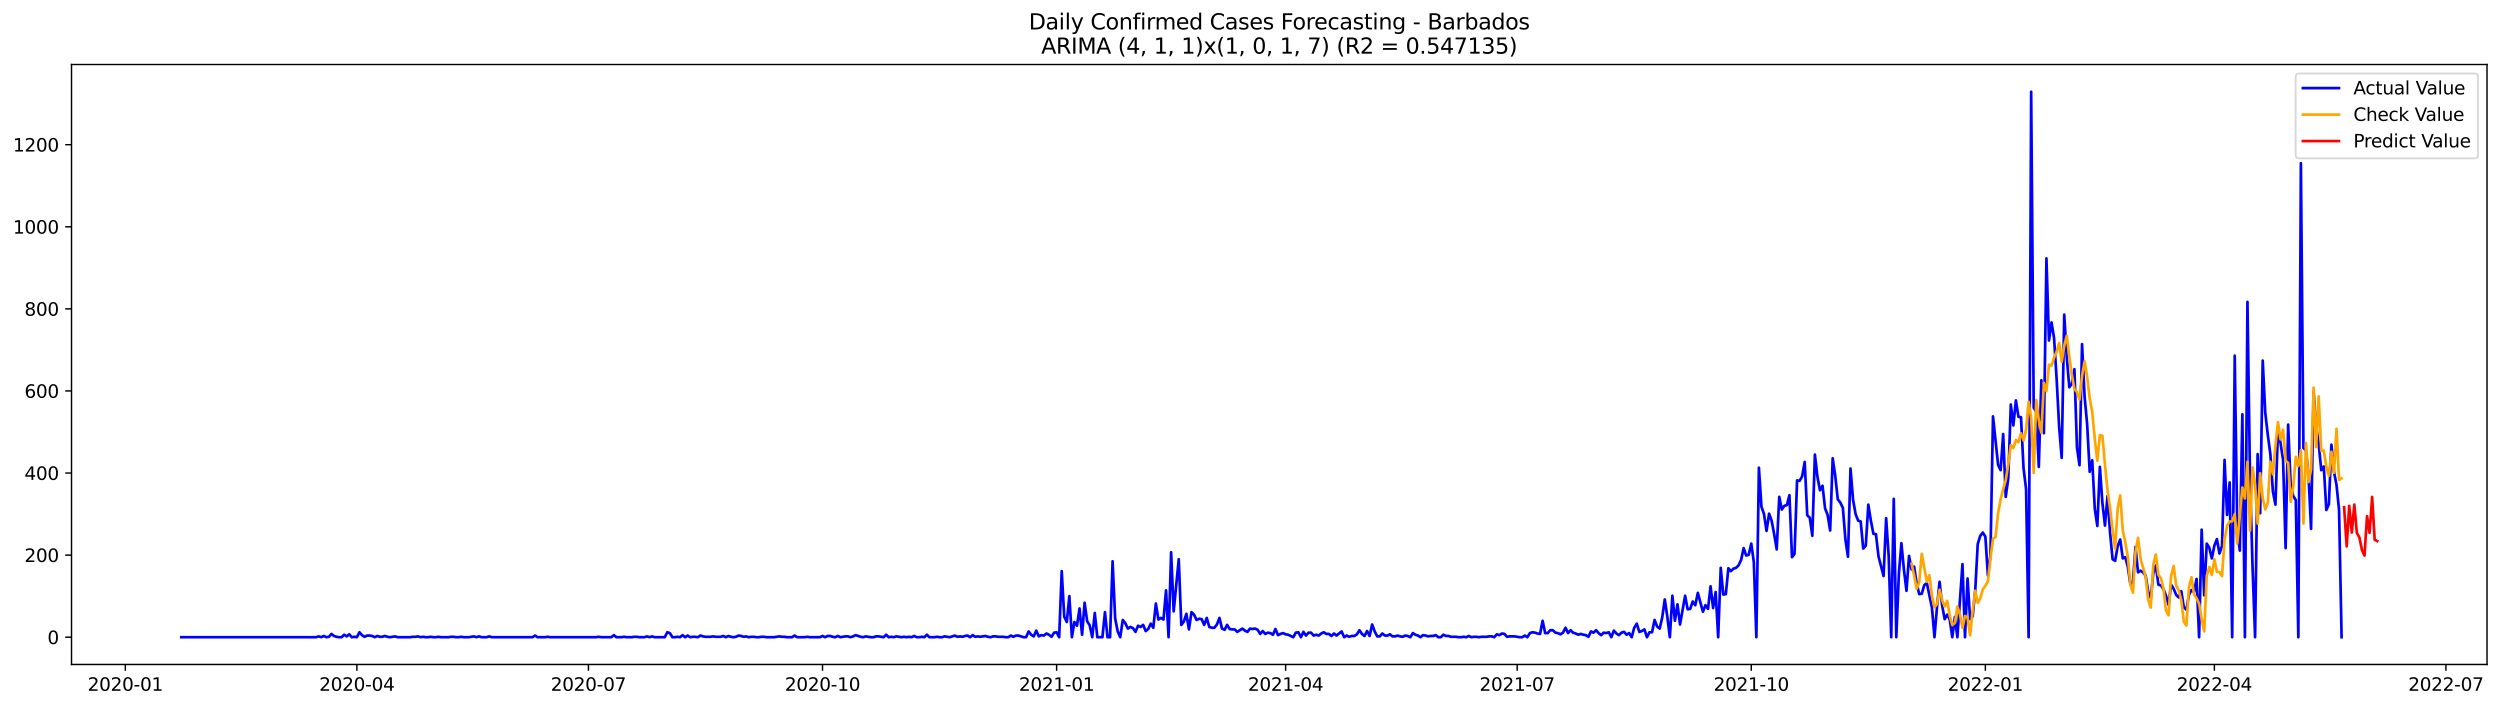 <?xml version="1.0" encoding="utf-8" standalone="no"?>
<!DOCTYPE svg PUBLIC "-//W3C//DTD SVG 1.1//EN"
  "http://www.w3.org/Graphics/SVG/1.1/DTD/svg11.dtd">
<svg xmlns:xlink="http://www.w3.org/1999/xlink" width="1386.05pt" height="392.274pt" viewBox="0 0 1386.05 392.274" xmlns="http://www.w3.org/2000/svg" version="1.1">
 <defs>
  <style type="text/css">*{stroke-linejoin: round; stroke-linecap: butt}</style>
 </defs>
 <g id="figure_1">
  <g id="patch_1">
   <path d="M 0 392.274 
L 1386.05 392.274 
L 1386.05 0 
L 0 0 
z
" style="fill: #ffffff"/>
  </g>
  <g id="axes_1">
   <g id="patch_2">
    <path d="M 39.65 368.396 
L 1378.85 368.396 
L 1378.85 35.755 
L 39.65 35.755 
z
" style="fill: #ffffff"/>
   </g>
   <g id="matplotlib.axis_1">
    <g id="xtick_1">
     <g id="line2d_1">
      <defs>
       <path id="m152687d069" d="M 0 0 
L 0 3.5 
" style="stroke: #000000; stroke-width: 0.8"/>
      </defs>
      <g>
       <use xlink:href="#m152687d069" x="69.487" y="368.396" style="stroke: #000000; stroke-width: 0.8"/>
      </g>
     </g>
     <g id="text_1">
      <!-- 2020-01 -->
      <g transform="translate(48.595 382.994)scale(0.1 -0.1)">
       <defs>
        <path id="DejaVuSans-32" d="M 1228 531 
L 3431 531 
L 3431 0 
L 469 0 
L 469 531 
Q 828 903 1448 1529 
Q 2069 2156 2228 2338 
Q 2531 2678 2651 2914 
Q 2772 3150 2772 3378 
Q 2772 3750 2511 3984 
Q 2250 4219 1831 4219 
Q 1534 4219 1204 4116 
Q 875 4013 500 3803 
L 500 4441 
Q 881 4594 1212 4672 
Q 1544 4750 1819 4750 
Q 2544 4750 2975 4387 
Q 3406 4025 3406 3419 
Q 3406 3131 3298 2873 
Q 3191 2616 2906 2266 
Q 2828 2175 2409 1742 
Q 1991 1309 1228 531 
z
" transform="scale(0.016)"/>
        <path id="DejaVuSans-30" d="M 2034 4250 
Q 1547 4250 1301 3770 
Q 1056 3291 1056 2328 
Q 1056 1369 1301 889 
Q 1547 409 2034 409 
Q 2525 409 2770 889 
Q 3016 1369 3016 2328 
Q 3016 3291 2770 3770 
Q 2525 4250 2034 4250 
z
M 2034 4750 
Q 2819 4750 3233 4129 
Q 3647 3509 3647 2328 
Q 3647 1150 3233 529 
Q 2819 -91 2034 -91 
Q 1250 -91 836 529 
Q 422 1150 422 2328 
Q 422 3509 836 4129 
Q 1250 4750 2034 4750 
z
" transform="scale(0.016)"/>
        <path id="DejaVuSans-2d" d="M 313 2009 
L 1997 2009 
L 1997 1497 
L 313 1497 
L 313 2009 
z
" transform="scale(0.016)"/>
        <path id="DejaVuSans-31" d="M 794 531 
L 1825 531 
L 1825 4091 
L 703 3866 
L 703 4441 
L 1819 4666 
L 2450 4666 
L 2450 531 
L 3481 531 
L 3481 0 
L 794 0 
L 794 531 
z
" transform="scale(0.016)"/>
       </defs>
       <use xlink:href="#DejaVuSans-32"/>
       <use xlink:href="#DejaVuSans-30" x="63.623"/>
       <use xlink:href="#DejaVuSans-32" x="127.246"/>
       <use xlink:href="#DejaVuSans-30" x="190.869"/>
       <use xlink:href="#DejaVuSans-2d" x="254.492"/>
       <use xlink:href="#DejaVuSans-30" x="290.576"/>
       <use xlink:href="#DejaVuSans-31" x="354.199"/>
      </g>
     </g>
    </g>
    <g id="xtick_2">
     <g id="line2d_2">
      <g>
       <use xlink:href="#m152687d069" x="197.863" y="368.396" style="stroke: #000000; stroke-width: 0.8"/>
      </g>
     </g>
     <g id="text_2">
      <!-- 2020-04 -->
      <g transform="translate(176.971 382.994)scale(0.1 -0.1)">
       <defs>
        <path id="DejaVuSans-34" d="M 2419 4116 
L 825 1625 
L 2419 1625 
L 2419 4116 
z
M 2253 4666 
L 3047 4666 
L 3047 1625 
L 3713 1625 
L 3713 1100 
L 3047 1100 
L 3047 0 
L 2419 0 
L 2419 1100 
L 313 1100 
L 313 1709 
L 2253 4666 
z
" transform="scale(0.016)"/>
       </defs>
       <use xlink:href="#DejaVuSans-32"/>
       <use xlink:href="#DejaVuSans-30" x="63.623"/>
       <use xlink:href="#DejaVuSans-32" x="127.246"/>
       <use xlink:href="#DejaVuSans-30" x="190.869"/>
       <use xlink:href="#DejaVuSans-2d" x="254.492"/>
       <use xlink:href="#DejaVuSans-30" x="290.576"/>
       <use xlink:href="#DejaVuSans-34" x="354.199"/>
      </g>
     </g>
    </g>
    <g id="xtick_3">
     <g id="line2d_3">
      <g>
       <use xlink:href="#m152687d069" x="326.239" y="368.396" style="stroke: #000000; stroke-width: 0.8"/>
      </g>
     </g>
     <g id="text_3">
      <!-- 2020-07 -->
      <g transform="translate(305.347 382.994)scale(0.1 -0.1)">
       <defs>
        <path id="DejaVuSans-37" d="M 525 4666 
L 3525 4666 
L 3525 4397 
L 1831 0 
L 1172 0 
L 2766 4134 
L 525 4134 
L 525 4666 
z
" transform="scale(0.016)"/>
       </defs>
       <use xlink:href="#DejaVuSans-32"/>
       <use xlink:href="#DejaVuSans-30" x="63.623"/>
       <use xlink:href="#DejaVuSans-32" x="127.246"/>
       <use xlink:href="#DejaVuSans-30" x="190.869"/>
       <use xlink:href="#DejaVuSans-2d" x="254.492"/>
       <use xlink:href="#DejaVuSans-30" x="290.576"/>
       <use xlink:href="#DejaVuSans-37" x="354.199"/>
      </g>
     </g>
    </g>
    <g id="xtick_4">
     <g id="line2d_4">
      <g>
       <use xlink:href="#m152687d069" x="456.025" y="368.396" style="stroke: #000000; stroke-width: 0.8"/>
      </g>
     </g>
     <g id="text_4">
      <!-- 2020-10 -->
      <g transform="translate(435.134 382.994)scale(0.1 -0.1)">
       <use xlink:href="#DejaVuSans-32"/>
       <use xlink:href="#DejaVuSans-30" x="63.623"/>
       <use xlink:href="#DejaVuSans-32" x="127.246"/>
       <use xlink:href="#DejaVuSans-30" x="190.869"/>
       <use xlink:href="#DejaVuSans-2d" x="254.492"/>
       <use xlink:href="#DejaVuSans-31" x="290.576"/>
       <use xlink:href="#DejaVuSans-30" x="354.199"/>
      </g>
     </g>
    </g>
    <g id="xtick_5">
     <g id="line2d_5">
      <g>
       <use xlink:href="#m152687d069" x="585.812" y="368.396" style="stroke: #000000; stroke-width: 0.8"/>
      </g>
     </g>
     <g id="text_5">
      <!-- 2021-01 -->
      <g transform="translate(564.92 382.994)scale(0.1 -0.1)">
       <use xlink:href="#DejaVuSans-32"/>
       <use xlink:href="#DejaVuSans-30" x="63.623"/>
       <use xlink:href="#DejaVuSans-32" x="127.246"/>
       <use xlink:href="#DejaVuSans-31" x="190.869"/>
       <use xlink:href="#DejaVuSans-2d" x="254.492"/>
       <use xlink:href="#DejaVuSans-30" x="290.576"/>
       <use xlink:href="#DejaVuSans-31" x="354.199"/>
      </g>
     </g>
    </g>
    <g id="xtick_6">
     <g id="line2d_6">
      <g>
       <use xlink:href="#m152687d069" x="712.777" y="368.396" style="stroke: #000000; stroke-width: 0.8"/>
      </g>
     </g>
     <g id="text_6">
      <!-- 2021-04 -->
      <g transform="translate(691.885 382.994)scale(0.1 -0.1)">
       <use xlink:href="#DejaVuSans-32"/>
       <use xlink:href="#DejaVuSans-30" x="63.623"/>
       <use xlink:href="#DejaVuSans-32" x="127.246"/>
       <use xlink:href="#DejaVuSans-31" x="190.869"/>
       <use xlink:href="#DejaVuSans-2d" x="254.492"/>
       <use xlink:href="#DejaVuSans-30" x="290.576"/>
       <use xlink:href="#DejaVuSans-34" x="354.199"/>
      </g>
     </g>
    </g>
    <g id="xtick_7">
     <g id="line2d_7">
      <g>
       <use xlink:href="#m152687d069" x="841.153" y="368.396" style="stroke: #000000; stroke-width: 0.8"/>
      </g>
     </g>
     <g id="text_7">
      <!-- 2021-07 -->
      <g transform="translate(820.261 382.994)scale(0.1 -0.1)">
       <use xlink:href="#DejaVuSans-32"/>
       <use xlink:href="#DejaVuSans-30" x="63.623"/>
       <use xlink:href="#DejaVuSans-32" x="127.246"/>
       <use xlink:href="#DejaVuSans-31" x="190.869"/>
       <use xlink:href="#DejaVuSans-2d" x="254.492"/>
       <use xlink:href="#DejaVuSans-30" x="290.576"/>
       <use xlink:href="#DejaVuSans-37" x="354.199"/>
      </g>
     </g>
    </g>
    <g id="xtick_8">
     <g id="line2d_8">
      <g>
       <use xlink:href="#m152687d069" x="970.939" y="368.396" style="stroke: #000000; stroke-width: 0.8"/>
      </g>
     </g>
     <g id="text_8">
      <!-- 2021-10 -->
      <g transform="translate(950.048 382.994)scale(0.1 -0.1)">
       <use xlink:href="#DejaVuSans-32"/>
       <use xlink:href="#DejaVuSans-30" x="63.623"/>
       <use xlink:href="#DejaVuSans-32" x="127.246"/>
       <use xlink:href="#DejaVuSans-31" x="190.869"/>
       <use xlink:href="#DejaVuSans-2d" x="254.492"/>
       <use xlink:href="#DejaVuSans-31" x="290.576"/>
       <use xlink:href="#DejaVuSans-30" x="354.199"/>
      </g>
     </g>
    </g>
    <g id="xtick_9">
     <g id="line2d_9">
      <g>
       <use xlink:href="#m152687d069" x="1100.726" y="368.396" style="stroke: #000000; stroke-width: 0.8"/>
      </g>
     </g>
     <g id="text_9">
      <!-- 2022-01 -->
      <g transform="translate(1079.834 382.994)scale(0.1 -0.1)">
       <use xlink:href="#DejaVuSans-32"/>
       <use xlink:href="#DejaVuSans-30" x="63.623"/>
       <use xlink:href="#DejaVuSans-32" x="127.246"/>
       <use xlink:href="#DejaVuSans-32" x="190.869"/>
       <use xlink:href="#DejaVuSans-2d" x="254.492"/>
       <use xlink:href="#DejaVuSans-30" x="290.576"/>
       <use xlink:href="#DejaVuSans-31" x="354.199"/>
      </g>
     </g>
    </g>
    <g id="xtick_10">
     <g id="line2d_10">
      <g>
       <use xlink:href="#m152687d069" x="1227.691" y="368.396" style="stroke: #000000; stroke-width: 0.8"/>
      </g>
     </g>
     <g id="text_10">
      <!-- 2022-04 -->
      <g transform="translate(1206.8 382.994)scale(0.1 -0.1)">
       <use xlink:href="#DejaVuSans-32"/>
       <use xlink:href="#DejaVuSans-30" x="63.623"/>
       <use xlink:href="#DejaVuSans-32" x="127.246"/>
       <use xlink:href="#DejaVuSans-32" x="190.869"/>
       <use xlink:href="#DejaVuSans-2d" x="254.492"/>
       <use xlink:href="#DejaVuSans-30" x="290.576"/>
       <use xlink:href="#DejaVuSans-34" x="354.199"/>
      </g>
     </g>
    </g>
    <g id="xtick_11">
     <g id="line2d_11">
      <g>
       <use xlink:href="#m152687d069" x="1356.067" y="368.396" style="stroke: #000000; stroke-width: 0.8"/>
      </g>
     </g>
     <g id="text_11">
      <!-- 2022-07 -->
      <g transform="translate(1335.175 382.994)scale(0.1 -0.1)">
       <use xlink:href="#DejaVuSans-32"/>
       <use xlink:href="#DejaVuSans-30" x="63.623"/>
       <use xlink:href="#DejaVuSans-32" x="127.246"/>
       <use xlink:href="#DejaVuSans-32" x="190.869"/>
       <use xlink:href="#DejaVuSans-2d" x="254.492"/>
       <use xlink:href="#DejaVuSans-30" x="290.576"/>
       <use xlink:href="#DejaVuSans-37" x="354.199"/>
      </g>
     </g>
    </g>
   </g>
   <g id="matplotlib.axis_2">
    <g id="ytick_1">
     <g id="line2d_12">
      <defs>
       <path id="mb873835b82" d="M 0 0 
L -3.5 0 
" style="stroke: #000000; stroke-width: 0.8"/>
      </defs>
      <g>
       <use xlink:href="#mb873835b82" x="39.65" y="353.276" style="stroke: #000000; stroke-width: 0.8"/>
      </g>
     </g>
     <g id="text_12">
      <!-- 0 -->
      <g transform="translate(26.288 357.075)scale(0.1 -0.1)">
       <use xlink:href="#DejaVuSans-30"/>
      </g>
     </g>
    </g>
    <g id="ytick_2">
     <g id="line2d_13">
      <g>
       <use xlink:href="#mb873835b82" x="39.65" y="307.768" style="stroke: #000000; stroke-width: 0.8"/>
      </g>
     </g>
     <g id="text_13">
      <!-- 200 -->
      <g transform="translate(13.562 311.567)scale(0.1 -0.1)">
       <use xlink:href="#DejaVuSans-32"/>
       <use xlink:href="#DejaVuSans-30" x="63.623"/>
       <use xlink:href="#DejaVuSans-30" x="127.246"/>
      </g>
     </g>
    </g>
    <g id="ytick_3">
     <g id="line2d_14">
      <g>
       <use xlink:href="#mb873835b82" x="39.65" y="262.26" style="stroke: #000000; stroke-width: 0.8"/>
      </g>
     </g>
     <g id="text_14">
      <!-- 400 -->
      <g transform="translate(13.562 266.059)scale(0.1 -0.1)">
       <use xlink:href="#DejaVuSans-34"/>
       <use xlink:href="#DejaVuSans-30" x="63.623"/>
       <use xlink:href="#DejaVuSans-30" x="127.246"/>
      </g>
     </g>
    </g>
    <g id="ytick_4">
     <g id="line2d_15">
      <g>
       <use xlink:href="#mb873835b82" x="39.65" y="216.752" style="stroke: #000000; stroke-width: 0.8"/>
      </g>
     </g>
     <g id="text_15">
      <!-- 600 -->
      <g transform="translate(13.562 220.551)scale(0.1 -0.1)">
       <defs>
        <path id="DejaVuSans-36" d="M 2113 2584 
Q 1688 2584 1439 2293 
Q 1191 2003 1191 1497 
Q 1191 994 1439 701 
Q 1688 409 2113 409 
Q 2538 409 2786 701 
Q 3034 994 3034 1497 
Q 3034 2003 2786 2293 
Q 2538 2584 2113 2584 
z
M 3366 4563 
L 3366 3988 
Q 3128 4100 2886 4159 
Q 2644 4219 2406 4219 
Q 1781 4219 1451 3797 
Q 1122 3375 1075 2522 
Q 1259 2794 1537 2939 
Q 1816 3084 2150 3084 
Q 2853 3084 3261 2657 
Q 3669 2231 3669 1497 
Q 3669 778 3244 343 
Q 2819 -91 2113 -91 
Q 1303 -91 875 529 
Q 447 1150 447 2328 
Q 447 3434 972 4092 
Q 1497 4750 2381 4750 
Q 2619 4750 2861 4703 
Q 3103 4656 3366 4563 
z
" transform="scale(0.016)"/>
       </defs>
       <use xlink:href="#DejaVuSans-36"/>
       <use xlink:href="#DejaVuSans-30" x="63.623"/>
       <use xlink:href="#DejaVuSans-30" x="127.246"/>
      </g>
     </g>
    </g>
    <g id="ytick_5">
     <g id="line2d_16">
      <g>
       <use xlink:href="#mb873835b82" x="39.65" y="171.244" style="stroke: #000000; stroke-width: 0.8"/>
      </g>
     </g>
     <g id="text_16">
      <!-- 800 -->
      <g transform="translate(13.562 175.043)scale(0.1 -0.1)">
       <defs>
        <path id="DejaVuSans-38" d="M 2034 2216 
Q 1584 2216 1326 1975 
Q 1069 1734 1069 1313 
Q 1069 891 1326 650 
Q 1584 409 2034 409 
Q 2484 409 2743 651 
Q 3003 894 3003 1313 
Q 3003 1734 2745 1975 
Q 2488 2216 2034 2216 
z
M 1403 2484 
Q 997 2584 770 2862 
Q 544 3141 544 3541 
Q 544 4100 942 4425 
Q 1341 4750 2034 4750 
Q 2731 4750 3128 4425 
Q 3525 4100 3525 3541 
Q 3525 3141 3298 2862 
Q 3072 2584 2669 2484 
Q 3125 2378 3379 2068 
Q 3634 1759 3634 1313 
Q 3634 634 3220 271 
Q 2806 -91 2034 -91 
Q 1263 -91 848 271 
Q 434 634 434 1313 
Q 434 1759 690 2068 
Q 947 2378 1403 2484 
z
M 1172 3481 
Q 1172 3119 1398 2916 
Q 1625 2713 2034 2713 
Q 2441 2713 2670 2916 
Q 2900 3119 2900 3481 
Q 2900 3844 2670 4047 
Q 2441 4250 2034 4250 
Q 1625 4250 1398 4047 
Q 1172 3844 1172 3481 
z
" transform="scale(0.016)"/>
       </defs>
       <use xlink:href="#DejaVuSans-38"/>
       <use xlink:href="#DejaVuSans-30" x="63.623"/>
       <use xlink:href="#DejaVuSans-30" x="127.246"/>
      </g>
     </g>
    </g>
    <g id="ytick_6">
     <g id="line2d_17">
      <g>
       <use xlink:href="#mb873835b82" x="39.65" y="125.736" style="stroke: #000000; stroke-width: 0.8"/>
      </g>
     </g>
     <g id="text_17">
      <!-- 1000 -->
      <g transform="translate(7.2 129.535)scale(0.1 -0.1)">
       <use xlink:href="#DejaVuSans-31"/>
       <use xlink:href="#DejaVuSans-30" x="63.623"/>
       <use xlink:href="#DejaVuSans-30" x="127.246"/>
       <use xlink:href="#DejaVuSans-30" x="190.869"/>
      </g>
     </g>
    </g>
    <g id="ytick_7">
     <g id="line2d_18">
      <g>
       <use xlink:href="#mb873835b82" x="39.65" y="80.228" style="stroke: #000000; stroke-width: 0.8"/>
      </g>
     </g>
     <g id="text_18">
      <!-- 1200 -->
      <g transform="translate(7.2 84.027)scale(0.1 -0.1)">
       <use xlink:href="#DejaVuSans-31"/>
       <use xlink:href="#DejaVuSans-32" x="63.623"/>
       <use xlink:href="#DejaVuSans-30" x="127.246"/>
       <use xlink:href="#DejaVuSans-30" x="190.869"/>
      </g>
     </g>
    </g>
   </g>
   <g id="line2d_19">
    <path d="M 100.523 353.276 
L 175.291 353.276 
L 176.702 352.82 
L 178.113 353.276 
L 179.523 352.593 
L 180.934 353.276 
L 182.345 353.048 
L 183.755 351.455 
L 185.166 352.593 
L 186.577 353.048 
L 187.988 353.276 
L 189.398 353.276 
L 190.809 351.91 
L 192.22 352.82 
L 193.63 351.683 
L 195.041 353.276 
L 196.452 353.048 
L 197.863 353.276 
L 199.273 350.545 
L 200.684 352.138 
L 202.095 353.048 
L 203.506 352.365 
L 204.916 352.365 
L 206.327 352.593 
L 207.738 353.276 
L 209.148 352.593 
L 210.559 353.048 
L 211.97 353.048 
L 213.381 352.593 
L 214.791 353.048 
L 216.202 353.276 
L 219.024 352.82 
L 220.434 353.276 
L 227.488 353.276 
L 228.899 353.048 
L 230.309 353.048 
L 231.72 352.82 
L 233.131 353.276 
L 234.541 353.048 
L 235.952 353.276 
L 237.363 353.276 
L 238.774 353.048 
L 240.184 353.276 
L 241.595 353.276 
L 243.006 353.048 
L 244.417 353.276 
L 248.649 353.276 
L 250.059 353.048 
L 251.47 353.048 
L 252.881 353.276 
L 254.292 353.276 
L 255.702 353.048 
L 257.113 353.276 
L 259.935 353.276 
L 262.756 352.82 
L 264.167 353.276 
L 265.577 352.82 
L 266.988 353.276 
L 269.81 353.276 
L 271.22 352.82 
L 272.631 353.276 
L 295.203 353.276 
L 296.613 352.365 
L 298.024 353.276 
L 302.256 353.276 
L 303.667 353.048 
L 305.078 353.276 
L 330.471 353.276 
L 331.881 353.048 
L 333.292 353.276 
L 338.935 353.276 
L 340.346 352.138 
L 341.756 353.276 
L 344.578 353.276 
L 345.989 353.048 
L 347.399 353.276 
L 350.221 353.276 
L 351.632 353.048 
L 353.042 353.048 
L 354.453 353.276 
L 357.274 353.276 
L 358.685 352.82 
L 360.096 353.276 
L 361.507 352.82 
L 362.917 353.276 
L 368.56 353.276 
L 369.971 350.545 
L 371.382 351 
L 372.792 353.276 
L 374.203 353.276 
L 375.614 353.048 
L 377.025 353.276 
L 378.435 352.138 
L 379.846 353.276 
L 381.257 352.365 
L 382.667 353.276 
L 384.078 353.048 
L 385.489 353.048 
L 386.9 353.276 
L 388.31 352.365 
L 389.721 352.82 
L 391.132 353.048 
L 393.953 353.048 
L 395.364 352.82 
L 396.775 353.048 
L 399.596 353.048 
L 401.007 352.593 
L 402.418 353.276 
L 403.828 352.593 
L 405.239 353.048 
L 406.65 353.276 
L 408.06 353.048 
L 409.471 352.365 
L 410.882 352.593 
L 412.293 353.048 
L 413.703 352.82 
L 415.114 353.276 
L 416.525 353.048 
L 417.936 353.048 
L 419.346 353.276 
L 420.757 353.276 
L 422.168 353.048 
L 423.578 353.048 
L 424.989 353.276 
L 429.221 353.276 
L 432.043 352.82 
L 433.454 353.048 
L 434.864 353.048 
L 436.275 353.276 
L 439.096 353.276 
L 440.507 352.365 
L 441.918 353.276 
L 446.15 353.276 
L 447.561 353.048 
L 448.971 353.276 
L 454.614 353.276 
L 456.025 352.593 
L 457.436 353.276 
L 458.847 352.593 
L 460.257 352.593 
L 461.668 353.048 
L 463.079 353.276 
L 464.489 352.593 
L 465.9 353.276 
L 468.722 352.82 
L 470.132 352.82 
L 471.543 353.276 
L 472.954 352.82 
L 474.365 352.138 
L 477.186 353.048 
L 478.597 353.276 
L 480.007 352.82 
L 482.829 353.276 
L 484.24 353.276 
L 485.65 352.82 
L 487.061 352.82 
L 489.882 353.276 
L 491.293 351.91 
L 492.704 353.276 
L 494.115 353.048 
L 495.525 353.276 
L 496.936 352.82 
L 499.758 353.276 
L 501.168 353.048 
L 502.579 353.276 
L 503.99 353.048 
L 505.4 353.276 
L 506.811 352.593 
L 508.222 353.276 
L 509.633 353.276 
L 511.043 353.048 
L 512.454 353.276 
L 513.865 351.91 
L 515.275 353.276 
L 518.097 353.276 
L 519.508 353.048 
L 520.918 353.276 
L 522.329 353.276 
L 523.74 352.82 
L 526.561 353.276 
L 529.383 352.365 
L 530.793 353.048 
L 532.204 352.82 
L 533.615 353.048 
L 535.026 352.593 
L 536.436 352.365 
L 537.847 353.276 
L 539.258 352.138 
L 540.669 353.048 
L 542.079 352.82 
L 543.49 353.048 
L 546.311 352.593 
L 547.722 353.048 
L 549.133 353.276 
L 550.544 352.82 
L 551.954 352.82 
L 553.365 353.048 
L 556.186 353.048 
L 557.597 353.276 
L 559.008 353.276 
L 560.419 352.365 
L 561.829 353.048 
L 563.24 352.365 
L 564.651 352.365 
L 567.472 353.276 
L 568.883 353.276 
L 570.294 350.09 
L 571.704 351.91 
L 573.115 352.82 
L 574.526 349.635 
L 575.937 352.82 
L 577.347 352.138 
L 578.758 352.365 
L 580.169 351.228 
L 581.58 351.91 
L 582.99 353.048 
L 584.401 350.773 
L 585.812 350.545 
L 587.222 353.276 
L 588.633 316.642 
L 590.044 341.899 
L 591.455 344.857 
L 592.865 330.522 
L 594.276 353.276 
L 595.687 344.857 
L 597.097 346.904 
L 598.508 337.348 
L 599.919 351.91 
L 601.33 334.162 
L 602.74 344.401 
L 604.151 346.677 
L 605.562 353.276 
L 606.973 339.851 
L 608.383 353.276 
L 611.205 353.276 
L 612.615 339.396 
L 614.026 353.276 
L 615.437 353.276 
L 616.848 311.181 
L 618.258 342.809 
L 619.669 350.09 
L 621.08 353.276 
L 622.49 343.719 
L 623.901 345.539 
L 625.312 348.497 
L 626.723 347.587 
L 628.133 348.27 
L 629.544 350.317 
L 630.955 346.904 
L 632.366 347.587 
L 633.776 346.449 
L 635.187 349.862 
L 636.598 348.725 
L 638.008 345.767 
L 639.419 348.042 
L 640.83 334.617 
L 642.241 343.491 
L 643.651 342.581 
L 645.062 343.491 
L 646.473 327.336 
L 647.884 353.276 
L 649.294 306.175 
L 650.705 338.941 
L 653.526 310.043 
L 654.937 346.449 
L 656.348 344.629 
L 657.759 340.306 
L 659.169 348.952 
L 660.58 339.396 
L 661.991 340.761 
L 663.401 343.719 
L 664.812 343.036 
L 666.223 343.264 
L 667.634 346.449 
L 669.044 342.581 
L 670.455 347.587 
L 671.866 348.042 
L 673.277 348.042 
L 674.687 346.222 
L 676.098 342.581 
L 677.509 348.497 
L 678.919 349.18 
L 680.33 346.449 
L 681.741 348.725 
L 683.152 348.952 
L 684.562 348.952 
L 685.973 350.317 
L 688.795 348.497 
L 690.205 349.635 
L 691.616 350.317 
L 693.027 348.497 
L 694.437 348.725 
L 695.848 348.497 
L 697.259 349.18 
L 698.67 351.455 
L 700.08 349.862 
L 701.491 351.455 
L 702.902 350.773 
L 704.312 351 
L 705.723 351.91 
L 707.134 348.725 
L 708.545 352.138 
L 709.955 351.455 
L 711.366 351 
L 712.777 351.683 
L 714.188 351.91 
L 717.009 353.276 
L 718.42 350.773 
L 719.83 350.545 
L 721.241 353.276 
L 722.652 350.317 
L 724.063 352.365 
L 725.473 350.773 
L 726.884 350.773 
L 728.295 352.365 
L 729.705 351.91 
L 731.116 352.365 
L 732.527 351.228 
L 733.938 350.545 
L 735.348 351.455 
L 736.759 351.455 
L 738.17 352.593 
L 739.581 351.228 
L 740.991 352.365 
L 743.813 350.09 
L 745.223 353.276 
L 746.634 352.365 
L 748.045 353.048 
L 749.456 352.593 
L 750.866 352.593 
L 752.277 351.683 
L 753.688 349.407 
L 755.099 351.455 
L 756.509 352.593 
L 757.92 349.862 
L 759.331 352.593 
L 760.741 346.222 
L 762.152 350.09 
L 763.563 352.82 
L 764.974 352.82 
L 766.384 351.228 
L 767.795 352.365 
L 769.206 352.365 
L 770.616 351.683 
L 772.027 352.82 
L 773.438 352.82 
L 774.849 352.365 
L 776.259 352.82 
L 777.67 353.048 
L 779.081 352.365 
L 780.492 352.593 
L 781.902 353.276 
L 783.313 351 
L 784.724 351.91 
L 786.134 352.365 
L 787.545 353.276 
L 788.956 352.138 
L 790.367 352.365 
L 791.777 352.82 
L 793.188 352.593 
L 794.599 352.593 
L 796.01 352.138 
L 797.42 353.276 
L 798.831 353.276 
L 800.242 351.91 
L 801.652 352.593 
L 803.063 352.593 
L 804.474 353.048 
L 807.295 353.048 
L 808.706 353.276 
L 810.117 353.276 
L 811.527 353.048 
L 812.938 353.276 
L 814.349 352.593 
L 815.76 353.276 
L 817.17 353.048 
L 818.581 353.048 
L 819.992 353.276 
L 821.403 353.048 
L 824.224 353.048 
L 825.635 352.82 
L 827.045 352.82 
L 828.456 353.276 
L 829.867 351.683 
L 831.278 352.138 
L 832.688 351.228 
L 834.099 351.455 
L 835.51 353.048 
L 836.92 352.82 
L 839.742 352.82 
L 842.563 353.276 
L 843.974 353.276 
L 845.385 352.365 
L 846.796 353.276 
L 848.206 351 
L 849.617 350.545 
L 851.028 350.773 
L 852.438 351.228 
L 853.849 351.455 
L 855.26 344.174 
L 856.671 351 
L 858.081 351 
L 859.492 349.407 
L 860.903 349.407 
L 862.314 350.773 
L 863.724 351 
L 865.135 351.683 
L 866.546 350.773 
L 867.956 348.042 
L 869.367 351 
L 870.778 349.407 
L 872.189 350.773 
L 873.599 351.228 
L 875.01 351.91 
L 876.421 351.455 
L 877.831 351.91 
L 879.242 352.138 
L 880.653 353.048 
L 882.064 350.09 
L 883.474 350.773 
L 884.885 349.407 
L 886.296 351 
L 887.707 352.138 
L 889.117 350.773 
L 890.528 351 
L 891.939 350.545 
L 893.349 353.276 
L 894.76 349.635 
L 896.171 351.228 
L 897.582 352.138 
L 898.992 350.773 
L 900.403 350.317 
L 901.814 351.91 
L 903.225 351 
L 904.635 353.276 
L 906.046 348.042 
L 907.457 345.767 
L 908.867 350.317 
L 910.278 349.862 
L 911.689 348.952 
L 913.1 353.276 
L 914.51 350.545 
L 915.921 350.545 
L 917.332 343.719 
L 918.742 347.359 
L 920.153 348.497 
L 921.564 342.354 
L 922.975 332.342 
L 924.385 341.899 
L 925.796 353.276 
L 927.207 330.294 
L 928.618 344.174 
L 930.028 335.072 
L 931.439 346.222 
L 934.26 330.294 
L 935.671 337.803 
L 937.082 337.575 
L 938.493 333.48 
L 939.903 335.527 
L 941.314 328.701 
L 944.135 339.168 
L 945.546 335.527 
L 946.957 337.575 
L 948.368 325.061 
L 949.778 337.12 
L 951.189 328.246 
L 952.6 353.276 
L 954.011 314.821 
L 955.421 329.611 
L 956.832 329.384 
L 958.243 315.049 
L 959.653 316.642 
L 961.064 315.276 
L 962.475 314.821 
L 963.886 313.456 
L 965.296 310.498 
L 966.707 303.899 
L 968.118 307.995 
L 969.529 307.54 
L 970.939 301.396 
L 972.35 311.636 
L 973.761 353.276 
L 975.171 259.302 
L 976.582 280.918 
L 977.993 285.014 
L 979.404 294.343 
L 980.814 284.786 
L 982.225 288.654 
L 983.636 296.163 
L 985.046 304.582 
L 986.457 275.457 
L 987.868 282.511 
L 989.279 280.463 
L 990.689 280.008 
L 992.1 274.547 
L 993.511 308.905 
L 994.922 307.085 
L 996.332 266.355 
L 997.743 266.583 
L 999.154 264.08 
L 1000.564 256.116 
L 1001.975 285.696 
L 1003.386 287.062 
L 1004.797 297.073 
L 1006.207 252.02 
L 1007.618 264.308 
L 1009.029 271.816 
L 1010.44 269.313 
L 1011.85 281.828 
L 1013.261 285.469 
L 1014.672 294.115 
L 1016.082 254.068 
L 1017.493 263.852 
L 1018.904 276.822 
L 1020.315 278.643 
L 1021.725 281.601 
L 1023.136 299.121 
L 1024.547 308.678 
L 1025.957 259.757 
L 1027.368 277.05 
L 1028.779 285.014 
L 1030.19 288.654 
L 1031.6 289.109 
L 1033.011 304.127 
L 1034.422 302.534 
L 1035.833 279.78 
L 1037.243 288.654 
L 1038.654 295.936 
L 1040.065 296.163 
L 1041.475 308.45 
L 1044.297 319.372 
L 1045.708 287.289 
L 1047.118 308.223 
L 1048.529 353.276 
L 1049.94 276.595 
L 1051.35 353.276 
L 1052.761 318.234 
L 1054.172 301.169 
L 1055.583 315.959 
L 1056.993 327.564 
L 1058.404 308.223 
L 1059.815 315.731 
L 1061.226 314.139 
L 1062.636 323.468 
L 1064.047 329.384 
L 1065.458 329.156 
L 1066.868 324.378 
L 1068.279 323.24 
L 1071.101 336.893 
L 1072.511 353.276 
L 1073.922 336.438 
L 1075.333 322.558 
L 1076.744 335.527 
L 1078.154 343.264 
L 1079.565 340.761 
L 1080.976 343.491 
L 1082.386 353.276 
L 1083.797 342.126 
L 1085.208 353.276 
L 1088.029 312.773 
L 1089.44 353.276 
L 1090.851 320.737 
L 1092.261 343.264 
L 1093.672 341.671 
L 1095.083 327.791 
L 1096.494 301.624 
L 1097.904 297.073 
L 1099.315 295.253 
L 1100.726 297.528 
L 1102.137 319.145 
L 1103.547 307.768 
L 1104.958 230.859 
L 1107.779 257.709 
L 1109.19 260.667 
L 1110.601 240.643 
L 1112.012 275.457 
L 1113.422 265.218 
L 1114.833 224.261 
L 1116.244 235.865 
L 1117.655 221.985 
L 1119.065 231.087 
L 1120.476 231.314 
L 1121.887 259.529 
L 1123.297 271.134 
L 1124.708 353.276 
L 1126.119 50.876 
L 1127.53 226.081 
L 1128.94 228.356 
L 1130.351 258.847 
L 1131.762 210.836 
L 1133.172 240.188 
L 1134.583 143.257 
L 1135.994 188.764 
L 1137.405 178.753 
L 1138.815 187.399 
L 1140.226 209.926 
L 1141.637 236.775 
L 1143.048 253.841 
L 1144.458 174.429 
L 1145.869 198.321 
L 1147.28 214.704 
L 1148.69 212.656 
L 1150.101 204.692 
L 1151.512 248.152 
L 1152.923 257.936 
L 1154.333 190.812 
L 1155.744 219.937 
L 1157.155 235.182 
L 1158.565 261.577 
L 1159.976 255.206 
L 1161.387 282.056 
L 1162.798 291.612 
L 1164.208 258.847 
L 1165.619 278.87 
L 1167.03 291.385 
L 1168.441 275.002 
L 1169.851 295.253 
L 1171.262 310.043 
L 1172.673 310.953 
L 1174.083 302.762 
L 1175.494 299.121 
L 1176.905 309.588 
L 1178.316 308.905 
L 1179.726 314.366 
L 1181.137 323.923 
L 1182.548 322.785 
L 1183.959 303.217 
L 1185.369 317.324 
L 1186.78 316.414 
L 1188.191 317.324 
L 1189.601 319.145 
L 1191.012 328.019 
L 1192.423 331.432 
L 1193.834 317.779 
L 1195.244 313.456 
L 1196.655 324.15 
L 1198.066 324.606 
L 1199.476 326.653 
L 1200.887 330.294 
L 1202.298 335.3 
L 1203.709 324.15 
L 1205.119 326.426 
L 1206.53 329.839 
L 1207.941 331.204 
L 1209.352 327.791 
L 1210.762 336.665 
L 1212.173 338.03 
L 1213.584 329.839 
L 1214.994 327.108 
L 1216.405 328.246 
L 1217.816 320.965 
L 1219.227 353.276 
L 1220.637 293.66 
L 1222.048 330.066 
L 1223.459 301.396 
L 1224.87 303.672 
L 1226.28 309.588 
L 1227.691 302.534 
L 1229.102 298.894 
L 1230.512 306.857 
L 1231.923 302.762 
L 1233.334 254.978 
L 1234.745 285.469 
L 1236.155 267.493 
L 1237.566 353.276 
L 1238.977 197.183 
L 1240.387 293.888 
L 1241.798 305.265 
L 1243.209 229.722 
L 1244.62 353.276 
L 1246.03 167.376 
L 1247.441 264.08 
L 1248.852 314.366 
L 1250.263 353.276 
L 1251.673 251.793 
L 1253.084 284.559 
L 1254.495 199.914 
L 1255.905 228.811 
L 1257.316 241.099 
L 1258.727 251.793 
L 1260.138 272.499 
L 1261.548 279.78 
L 1262.959 238.141 
L 1264.37 245.649 
L 1265.78 254.978 
L 1267.191 303.899 
L 1268.602 235.41 
L 1270.013 269.313 
L 1271.423 275.002 
L 1272.834 277.277 
L 1274.245 353.276 
L 1275.656 90.467 
L 1277.066 248.38 
L 1278.477 249.745 
L 1279.888 263.625 
L 1281.298 293.205 
L 1282.709 217.207 
L 1284.12 236.548 
L 1285.531 246.104 
L 1286.941 260.667 
L 1288.352 258.619 
L 1289.763 282.738 
L 1291.174 279.553 
L 1292.584 246.559 
L 1293.995 261.577 
L 1295.406 268.858 
L 1296.816 282.738 
L 1298.227 353.276 
L 1298.227 353.276 
" clip-path="url(#p60fbb7743c)" style="fill: none; stroke: #0000ff; stroke-width: 1.5; stroke-linecap: square"/>
   </g>
   <g id="line2d_20">
    <path d="M 1059.815 312.57 
L 1061.226 318.96 
L 1062.636 326.454 
L 1064.047 322.824 
L 1065.458 307.022 
L 1068.279 322.547 
L 1069.69 318.948 
L 1071.101 330.38 
L 1072.511 336.699 
L 1073.922 334.941 
L 1075.333 326.94 
L 1076.744 332.73 
L 1078.154 336.232 
L 1079.565 333.13 
L 1080.976 341.421 
L 1082.386 346.512 
L 1083.797 345.383 
L 1085.208 336.351 
L 1086.619 340.582 
L 1088.029 348.087 
L 1089.44 341.474 
L 1090.851 342.573 
L 1092.261 352.224 
L 1093.672 338.494 
L 1095.083 327.523 
L 1096.494 334.207 
L 1097.904 331.85 
L 1099.315 326.717 
L 1100.726 324.792 
L 1102.137 322.312 
L 1103.547 309.529 
L 1104.958 298.669 
L 1106.369 297.756 
L 1107.779 284.656 
L 1109.19 276.759 
L 1110.601 271.171 
L 1112.012 266.33 
L 1113.422 257.339 
L 1114.833 246.776 
L 1116.244 248.458 
L 1117.655 243.963 
L 1119.065 245.178 
L 1120.476 240.199 
L 1121.887 244.168 
L 1123.297 238.132 
L 1124.708 222.788 
L 1126.119 231.788 
L 1127.53 262.185 
L 1128.94 221.756 
L 1130.351 232.959 
L 1131.762 239.928 
L 1133.172 212.255 
L 1134.583 216.811 
L 1135.994 202.239 
L 1137.405 202.681 
L 1138.815 198.268 
L 1140.226 195.001 
L 1141.637 190.236 
L 1143.048 200.547 
L 1144.458 191.653 
L 1145.869 186.074 
L 1147.28 197.971 
L 1148.69 207.927 
L 1150.101 215.657 
L 1151.512 217.319 
L 1152.923 221.572 
L 1154.333 208.368 
L 1155.744 200.336 
L 1157.155 208.934 
L 1158.565 220.748 
L 1159.976 228.509 
L 1161.387 243.232 
L 1162.798 255.467 
L 1164.208 241.203 
L 1165.619 241.574 
L 1167.03 257.583 
L 1168.441 271.619 
L 1169.851 281.814 
L 1171.262 293.814 
L 1172.673 304.095 
L 1174.083 281.94 
L 1175.494 274.656 
L 1176.905 294.093 
L 1178.316 300.662 
L 1179.726 308.929 
L 1181.137 324.188 
L 1182.548 328.611 
L 1183.959 305.916 
L 1185.369 298.177 
L 1186.78 309.869 
L 1189.601 319.699 
L 1191.012 332.594 
L 1192.423 336.888 
L 1193.834 313.023 
L 1195.244 307.395 
L 1196.655 318.661 
L 1198.066 320.608 
L 1199.476 326.426 
L 1200.887 338.622 
L 1202.298 341.139 
L 1203.709 319.19 
L 1205.119 313.789 
L 1206.53 324.637 
L 1207.941 327.374 
L 1209.352 332.767 
L 1210.762 344.727 
L 1212.173 346.788 
L 1213.584 325.689 
L 1214.994 320.015 
L 1216.405 329.534 
L 1217.816 331.601 
L 1219.227 334.712 
L 1220.637 343.076 
L 1222.048 350.018 
L 1223.459 319.316 
L 1224.87 314.342 
L 1226.28 318.763 
L 1227.691 310.058 
L 1229.102 316.997 
L 1230.512 317.18 
L 1231.923 319.419 
L 1233.334 299.106 
L 1234.745 291.476 
L 1236.155 289.148 
L 1237.566 289.019 
L 1238.977 285.076 
L 1240.387 301.426 
L 1243.209 270.274 
L 1244.62 276.359 
L 1246.03 256.065 
L 1247.441 294.152 
L 1248.852 259.138 
L 1250.263 268.808 
L 1251.673 290.245 
L 1253.084 262.36 
L 1254.495 276.056 
L 1255.905 282.389 
L 1257.316 278.811 
L 1258.727 256.043 
L 1260.138 262.977 
L 1261.548 247.077 
L 1262.959 234.056 
L 1264.37 243.622 
L 1265.78 238.29 
L 1267.191 255.404 
L 1268.602 256.683 
L 1270.013 278.183 
L 1271.423 269.668 
L 1272.834 253.266 
L 1274.245 258.42 
L 1275.656 249.63 
L 1277.066 290.277 
L 1278.477 245.654 
L 1279.888 267.245 
L 1281.298 260.317 
L 1282.709 214.939 
L 1284.12 247.895 
L 1285.531 219.786 
L 1286.941 249.845 
L 1288.352 249.837 
L 1289.763 258.789 
L 1291.174 263.782 
L 1292.584 250.484 
L 1293.995 262.131 
L 1295.406 237.724 
L 1296.816 266.099 
L 1298.227 265.245 
L 1298.227 265.245 
" clip-path="url(#p60fbb7743c)" style="fill: none; stroke: #ffa500; stroke-width: 1.5; stroke-linecap: square"/>
   </g>
   <g id="line2d_21">
    <path d="M 1299.638 281.242 
L 1301.049 302.917 
L 1302.459 280.461 
L 1303.87 295.243 
L 1305.281 279.758 
L 1306.691 295.481 
L 1308.102 297.992 
L 1309.513 304.951 
L 1310.924 308.022 
L 1312.334 286.16 
L 1313.745 295.372 
L 1315.156 275.492 
L 1316.567 299.254 
L 1317.977 299.981 
" clip-path="url(#p60fbb7743c)" style="fill: none; stroke: #ff0000; stroke-width: 1.5; stroke-linecap: square"/>
   </g>
   <g id="patch_3">
    <path d="M 39.65 368.396 
L 39.65 35.755 
" style="fill: none; stroke: #000000; stroke-width: 0.8; stroke-linejoin: miter; stroke-linecap: square"/>
   </g>
   <g id="patch_4">
    <path d="M 1378.85 368.396 
L 1378.85 35.755 
" style="fill: none; stroke: #000000; stroke-width: 0.8; stroke-linejoin: miter; stroke-linecap: square"/>
   </g>
   <g id="patch_5">
    <path d="M 39.65 368.396 
L 1378.85 368.396 
" style="fill: none; stroke: #000000; stroke-width: 0.8; stroke-linejoin: miter; stroke-linecap: square"/>
   </g>
   <g id="patch_6">
    <path d="M 39.65 35.755 
L 1378.85 35.755 
" style="fill: none; stroke: #000000; stroke-width: 0.8; stroke-linejoin: miter; stroke-linecap: square"/>
   </g>
   <g id="text_19">
    <!-- Daily Confirmed Cases Forecasting - Barbados -->
    <g transform="translate(570.398 16.318)scale(0.12 -0.12)">
     <defs>
      <path id="DejaVuSans-44" d="M 1259 4147 
L 1259 519 
L 2022 519 
Q 2988 519 3436 956 
Q 3884 1394 3884 2338 
Q 3884 3275 3436 3711 
Q 2988 4147 2022 4147 
L 1259 4147 
z
M 628 4666 
L 1925 4666 
Q 3281 4666 3915 4102 
Q 4550 3538 4550 2338 
Q 4550 1131 3912 565 
Q 3275 0 1925 0 
L 628 0 
L 628 4666 
z
" transform="scale(0.016)"/>
      <path id="DejaVuSans-61" d="M 2194 1759 
Q 1497 1759 1228 1600 
Q 959 1441 959 1056 
Q 959 750 1161 570 
Q 1363 391 1709 391 
Q 2188 391 2477 730 
Q 2766 1069 2766 1631 
L 2766 1759 
L 2194 1759 
z
M 3341 1997 
L 3341 0 
L 2766 0 
L 2766 531 
Q 2569 213 2275 61 
Q 1981 -91 1556 -91 
Q 1019 -91 701 211 
Q 384 513 384 1019 
Q 384 1609 779 1909 
Q 1175 2209 1959 2209 
L 2766 2209 
L 2766 2266 
Q 2766 2663 2505 2880 
Q 2244 3097 1772 3097 
Q 1472 3097 1187 3025 
Q 903 2953 641 2809 
L 641 3341 
Q 956 3463 1253 3523 
Q 1550 3584 1831 3584 
Q 2591 3584 2966 3190 
Q 3341 2797 3341 1997 
z
" transform="scale(0.016)"/>
      <path id="DejaVuSans-69" d="M 603 3500 
L 1178 3500 
L 1178 0 
L 603 0 
L 603 3500 
z
M 603 4863 
L 1178 4863 
L 1178 4134 
L 603 4134 
L 603 4863 
z
" transform="scale(0.016)"/>
      <path id="DejaVuSans-6c" d="M 603 4863 
L 1178 4863 
L 1178 0 
L 603 0 
L 603 4863 
z
" transform="scale(0.016)"/>
      <path id="DejaVuSans-79" d="M 2059 -325 
Q 1816 -950 1584 -1140 
Q 1353 -1331 966 -1331 
L 506 -1331 
L 506 -850 
L 844 -850 
Q 1081 -850 1212 -737 
Q 1344 -625 1503 -206 
L 1606 56 
L 191 3500 
L 800 3500 
L 1894 763 
L 2988 3500 
L 3597 3500 
L 2059 -325 
z
" transform="scale(0.016)"/>
      <path id="DejaVuSans-20" transform="scale(0.016)"/>
      <path id="DejaVuSans-43" d="M 4122 4306 
L 4122 3641 
Q 3803 3938 3442 4084 
Q 3081 4231 2675 4231 
Q 1875 4231 1450 3742 
Q 1025 3253 1025 2328 
Q 1025 1406 1450 917 
Q 1875 428 2675 428 
Q 3081 428 3442 575 
Q 3803 722 4122 1019 
L 4122 359 
Q 3791 134 3420 21 
Q 3050 -91 2638 -91 
Q 1578 -91 968 557 
Q 359 1206 359 2328 
Q 359 3453 968 4101 
Q 1578 4750 2638 4750 
Q 3056 4750 3426 4639 
Q 3797 4528 4122 4306 
z
" transform="scale(0.016)"/>
      <path id="DejaVuSans-6f" d="M 1959 3097 
Q 1497 3097 1228 2736 
Q 959 2375 959 1747 
Q 959 1119 1226 758 
Q 1494 397 1959 397 
Q 2419 397 2687 759 
Q 2956 1122 2956 1747 
Q 2956 2369 2687 2733 
Q 2419 3097 1959 3097 
z
M 1959 3584 
Q 2709 3584 3137 3096 
Q 3566 2609 3566 1747 
Q 3566 888 3137 398 
Q 2709 -91 1959 -91 
Q 1206 -91 779 398 
Q 353 888 353 1747 
Q 353 2609 779 3096 
Q 1206 3584 1959 3584 
z
" transform="scale(0.016)"/>
      <path id="DejaVuSans-6e" d="M 3513 2113 
L 3513 0 
L 2938 0 
L 2938 2094 
Q 2938 2591 2744 2837 
Q 2550 3084 2163 3084 
Q 1697 3084 1428 2787 
Q 1159 2491 1159 1978 
L 1159 0 
L 581 0 
L 581 3500 
L 1159 3500 
L 1159 2956 
Q 1366 3272 1645 3428 
Q 1925 3584 2291 3584 
Q 2894 3584 3203 3211 
Q 3513 2838 3513 2113 
z
" transform="scale(0.016)"/>
      <path id="DejaVuSans-66" d="M 2375 4863 
L 2375 4384 
L 1825 4384 
Q 1516 4384 1395 4259 
Q 1275 4134 1275 3809 
L 1275 3500 
L 2222 3500 
L 2222 3053 
L 1275 3053 
L 1275 0 
L 697 0 
L 697 3053 
L 147 3053 
L 147 3500 
L 697 3500 
L 697 3744 
Q 697 4328 969 4595 
Q 1241 4863 1831 4863 
L 2375 4863 
z
" transform="scale(0.016)"/>
      <path id="DejaVuSans-72" d="M 2631 2963 
Q 2534 3019 2420 3045 
Q 2306 3072 2169 3072 
Q 1681 3072 1420 2755 
Q 1159 2438 1159 1844 
L 1159 0 
L 581 0 
L 581 3500 
L 1159 3500 
L 1159 2956 
Q 1341 3275 1631 3429 
Q 1922 3584 2338 3584 
Q 2397 3584 2469 3576 
Q 2541 3569 2628 3553 
L 2631 2963 
z
" transform="scale(0.016)"/>
      <path id="DejaVuSans-6d" d="M 3328 2828 
Q 3544 3216 3844 3400 
Q 4144 3584 4550 3584 
Q 5097 3584 5394 3201 
Q 5691 2819 5691 2113 
L 5691 0 
L 5113 0 
L 5113 2094 
Q 5113 2597 4934 2840 
Q 4756 3084 4391 3084 
Q 3944 3084 3684 2787 
Q 3425 2491 3425 1978 
L 3425 0 
L 2847 0 
L 2847 2094 
Q 2847 2600 2669 2842 
Q 2491 3084 2119 3084 
Q 1678 3084 1418 2786 
Q 1159 2488 1159 1978 
L 1159 0 
L 581 0 
L 581 3500 
L 1159 3500 
L 1159 2956 
Q 1356 3278 1631 3431 
Q 1906 3584 2284 3584 
Q 2666 3584 2933 3390 
Q 3200 3197 3328 2828 
z
" transform="scale(0.016)"/>
      <path id="DejaVuSans-65" d="M 3597 1894 
L 3597 1613 
L 953 1613 
Q 991 1019 1311 708 
Q 1631 397 2203 397 
Q 2534 397 2845 478 
Q 3156 559 3463 722 
L 3463 178 
Q 3153 47 2828 -22 
Q 2503 -91 2169 -91 
Q 1331 -91 842 396 
Q 353 884 353 1716 
Q 353 2575 817 3079 
Q 1281 3584 2069 3584 
Q 2775 3584 3186 3129 
Q 3597 2675 3597 1894 
z
M 3022 2063 
Q 3016 2534 2758 2815 
Q 2500 3097 2075 3097 
Q 1594 3097 1305 2825 
Q 1016 2553 972 2059 
L 3022 2063 
z
" transform="scale(0.016)"/>
      <path id="DejaVuSans-64" d="M 2906 2969 
L 2906 4863 
L 3481 4863 
L 3481 0 
L 2906 0 
L 2906 525 
Q 2725 213 2448 61 
Q 2172 -91 1784 -91 
Q 1150 -91 751 415 
Q 353 922 353 1747 
Q 353 2572 751 3078 
Q 1150 3584 1784 3584 
Q 2172 3584 2448 3432 
Q 2725 3281 2906 2969 
z
M 947 1747 
Q 947 1113 1208 752 
Q 1469 391 1925 391 
Q 2381 391 2643 752 
Q 2906 1113 2906 1747 
Q 2906 2381 2643 2742 
Q 2381 3103 1925 3103 
Q 1469 3103 1208 2742 
Q 947 2381 947 1747 
z
" transform="scale(0.016)"/>
      <path id="DejaVuSans-73" d="M 2834 3397 
L 2834 2853 
Q 2591 2978 2328 3040 
Q 2066 3103 1784 3103 
Q 1356 3103 1142 2972 
Q 928 2841 928 2578 
Q 928 2378 1081 2264 
Q 1234 2150 1697 2047 
L 1894 2003 
Q 2506 1872 2764 1633 
Q 3022 1394 3022 966 
Q 3022 478 2636 193 
Q 2250 -91 1575 -91 
Q 1294 -91 989 -36 
Q 684 19 347 128 
L 347 722 
Q 666 556 975 473 
Q 1284 391 1588 391 
Q 1994 391 2212 530 
Q 2431 669 2431 922 
Q 2431 1156 2273 1281 
Q 2116 1406 1581 1522 
L 1381 1569 
Q 847 1681 609 1914 
Q 372 2147 372 2553 
Q 372 3047 722 3315 
Q 1072 3584 1716 3584 
Q 2034 3584 2315 3537 
Q 2597 3491 2834 3397 
z
" transform="scale(0.016)"/>
      <path id="DejaVuSans-46" d="M 628 4666 
L 3309 4666 
L 3309 4134 
L 1259 4134 
L 1259 2759 
L 3109 2759 
L 3109 2228 
L 1259 2228 
L 1259 0 
L 628 0 
L 628 4666 
z
" transform="scale(0.016)"/>
      <path id="DejaVuSans-63" d="M 3122 3366 
L 3122 2828 
Q 2878 2963 2633 3030 
Q 2388 3097 2138 3097 
Q 1578 3097 1268 2742 
Q 959 2388 959 1747 
Q 959 1106 1268 751 
Q 1578 397 2138 397 
Q 2388 397 2633 464 
Q 2878 531 3122 666 
L 3122 134 
Q 2881 22 2623 -34 
Q 2366 -91 2075 -91 
Q 1284 -91 818 406 
Q 353 903 353 1747 
Q 353 2603 823 3093 
Q 1294 3584 2113 3584 
Q 2378 3584 2631 3529 
Q 2884 3475 3122 3366 
z
" transform="scale(0.016)"/>
      <path id="DejaVuSans-74" d="M 1172 4494 
L 1172 3500 
L 2356 3500 
L 2356 3053 
L 1172 3053 
L 1172 1153 
Q 1172 725 1289 603 
Q 1406 481 1766 481 
L 2356 481 
L 2356 0 
L 1766 0 
Q 1100 0 847 248 
Q 594 497 594 1153 
L 594 3053 
L 172 3053 
L 172 3500 
L 594 3500 
L 594 4494 
L 1172 4494 
z
" transform="scale(0.016)"/>
      <path id="DejaVuSans-67" d="M 2906 1791 
Q 2906 2416 2648 2759 
Q 2391 3103 1925 3103 
Q 1463 3103 1205 2759 
Q 947 2416 947 1791 
Q 947 1169 1205 825 
Q 1463 481 1925 481 
Q 2391 481 2648 825 
Q 2906 1169 2906 1791 
z
M 3481 434 
Q 3481 -459 3084 -895 
Q 2688 -1331 1869 -1331 
Q 1566 -1331 1297 -1286 
Q 1028 -1241 775 -1147 
L 775 -588 
Q 1028 -725 1275 -790 
Q 1522 -856 1778 -856 
Q 2344 -856 2625 -561 
Q 2906 -266 2906 331 
L 2906 616 
Q 2728 306 2450 153 
Q 2172 0 1784 0 
Q 1141 0 747 490 
Q 353 981 353 1791 
Q 353 2603 747 3093 
Q 1141 3584 1784 3584 
Q 2172 3584 2450 3431 
Q 2728 3278 2906 2969 
L 2906 3500 
L 3481 3500 
L 3481 434 
z
" transform="scale(0.016)"/>
      <path id="DejaVuSans-42" d="M 1259 2228 
L 1259 519 
L 2272 519 
Q 2781 519 3026 730 
Q 3272 941 3272 1375 
Q 3272 1813 3026 2020 
Q 2781 2228 2272 2228 
L 1259 2228 
z
M 1259 4147 
L 1259 2741 
L 2194 2741 
Q 2656 2741 2882 2914 
Q 3109 3088 3109 3444 
Q 3109 3797 2882 3972 
Q 2656 4147 2194 4147 
L 1259 4147 
z
M 628 4666 
L 2241 4666 
Q 2963 4666 3353 4366 
Q 3744 4066 3744 3513 
Q 3744 3084 3544 2831 
Q 3344 2578 2956 2516 
Q 3422 2416 3680 2098 
Q 3938 1781 3938 1306 
Q 3938 681 3513 340 
Q 3088 0 2303 0 
L 628 0 
L 628 4666 
z
" transform="scale(0.016)"/>
      <path id="DejaVuSans-62" d="M 3116 1747 
Q 3116 2381 2855 2742 
Q 2594 3103 2138 3103 
Q 1681 3103 1420 2742 
Q 1159 2381 1159 1747 
Q 1159 1113 1420 752 
Q 1681 391 2138 391 
Q 2594 391 2855 752 
Q 3116 1113 3116 1747 
z
M 1159 2969 
Q 1341 3281 1617 3432 
Q 1894 3584 2278 3584 
Q 2916 3584 3314 3078 
Q 3713 2572 3713 1747 
Q 3713 922 3314 415 
Q 2916 -91 2278 -91 
Q 1894 -91 1617 61 
Q 1341 213 1159 525 
L 1159 0 
L 581 0 
L 581 4863 
L 1159 4863 
L 1159 2969 
z
" transform="scale(0.016)"/>
     </defs>
     <use xlink:href="#DejaVuSans-44"/>
     <use xlink:href="#DejaVuSans-61" x="77.002"/>
     <use xlink:href="#DejaVuSans-69" x="138.281"/>
     <use xlink:href="#DejaVuSans-6c" x="166.064"/>
     <use xlink:href="#DejaVuSans-79" x="193.848"/>
     <use xlink:href="#DejaVuSans-20" x="253.027"/>
     <use xlink:href="#DejaVuSans-43" x="284.814"/>
     <use xlink:href="#DejaVuSans-6f" x="354.639"/>
     <use xlink:href="#DejaVuSans-6e" x="415.82"/>
     <use xlink:href="#DejaVuSans-66" x="479.199"/>
     <use xlink:href="#DejaVuSans-69" x="514.404"/>
     <use xlink:href="#DejaVuSans-72" x="542.188"/>
     <use xlink:href="#DejaVuSans-6d" x="581.551"/>
     <use xlink:href="#DejaVuSans-65" x="678.963"/>
     <use xlink:href="#DejaVuSans-64" x="740.486"/>
     <use xlink:href="#DejaVuSans-20" x="803.963"/>
     <use xlink:href="#DejaVuSans-43" x="835.75"/>
     <use xlink:href="#DejaVuSans-61" x="905.574"/>
     <use xlink:href="#DejaVuSans-73" x="966.854"/>
     <use xlink:href="#DejaVuSans-65" x="1018.953"/>
     <use xlink:href="#DejaVuSans-73" x="1080.477"/>
     <use xlink:href="#DejaVuSans-20" x="1132.576"/>
     <use xlink:href="#DejaVuSans-46" x="1164.363"/>
     <use xlink:href="#DejaVuSans-6f" x="1218.258"/>
     <use xlink:href="#DejaVuSans-72" x="1279.439"/>
     <use xlink:href="#DejaVuSans-65" x="1318.303"/>
     <use xlink:href="#DejaVuSans-63" x="1379.826"/>
     <use xlink:href="#DejaVuSans-61" x="1434.807"/>
     <use xlink:href="#DejaVuSans-73" x="1496.086"/>
     <use xlink:href="#DejaVuSans-74" x="1548.186"/>
     <use xlink:href="#DejaVuSans-69" x="1587.395"/>
     <use xlink:href="#DejaVuSans-6e" x="1615.178"/>
     <use xlink:href="#DejaVuSans-67" x="1678.557"/>
     <use xlink:href="#DejaVuSans-20" x="1742.033"/>
     <use xlink:href="#DejaVuSans-2d" x="1773.82"/>
     <use xlink:href="#DejaVuSans-20" x="1809.904"/>
     <use xlink:href="#DejaVuSans-42" x="1841.691"/>
     <use xlink:href="#DejaVuSans-61" x="1910.295"/>
     <use xlink:href="#DejaVuSans-72" x="1971.574"/>
     <use xlink:href="#DejaVuSans-62" x="2012.688"/>
     <use xlink:href="#DejaVuSans-61" x="2076.164"/>
     <use xlink:href="#DejaVuSans-64" x="2137.443"/>
     <use xlink:href="#DejaVuSans-6f" x="2200.92"/>
     <use xlink:href="#DejaVuSans-73" x="2262.102"/>
    </g>
    <!-- ARIMA (4, 1, 1)x(1, 0, 1, 7) (R2 = 0.547135) -->
    <g transform="translate(577.266 29.756)scale(0.12 -0.12)">
     <defs>
      <path id="DejaVuSans-41" d="M 2188 4044 
L 1331 1722 
L 3047 1722 
L 2188 4044 
z
M 1831 4666 
L 2547 4666 
L 4325 0 
L 3669 0 
L 3244 1197 
L 1141 1197 
L 716 0 
L 50 0 
L 1831 4666 
z
" transform="scale(0.016)"/>
      <path id="DejaVuSans-52" d="M 2841 2188 
Q 3044 2119 3236 1894 
Q 3428 1669 3622 1275 
L 4263 0 
L 3584 0 
L 2988 1197 
Q 2756 1666 2539 1819 
Q 2322 1972 1947 1972 
L 1259 1972 
L 1259 0 
L 628 0 
L 628 4666 
L 2053 4666 
Q 2853 4666 3247 4331 
Q 3641 3997 3641 3322 
Q 3641 2881 3436 2590 
Q 3231 2300 2841 2188 
z
M 1259 4147 
L 1259 2491 
L 2053 2491 
Q 2509 2491 2742 2702 
Q 2975 2913 2975 3322 
Q 2975 3731 2742 3939 
Q 2509 4147 2053 4147 
L 1259 4147 
z
" transform="scale(0.016)"/>
      <path id="DejaVuSans-49" d="M 628 4666 
L 1259 4666 
L 1259 0 
L 628 0 
L 628 4666 
z
" transform="scale(0.016)"/>
      <path id="DejaVuSans-4d" d="M 628 4666 
L 1569 4666 
L 2759 1491 
L 3956 4666 
L 4897 4666 
L 4897 0 
L 4281 0 
L 4281 4097 
L 3078 897 
L 2444 897 
L 1241 4097 
L 1241 0 
L 628 0 
L 628 4666 
z
" transform="scale(0.016)"/>
      <path id="DejaVuSans-28" d="M 1984 4856 
Q 1566 4138 1362 3434 
Q 1159 2731 1159 2009 
Q 1159 1288 1364 580 
Q 1569 -128 1984 -844 
L 1484 -844 
Q 1016 -109 783 600 
Q 550 1309 550 2009 
Q 550 2706 781 3412 
Q 1013 4119 1484 4856 
L 1984 4856 
z
" transform="scale(0.016)"/>
      <path id="DejaVuSans-2c" d="M 750 794 
L 1409 794 
L 1409 256 
L 897 -744 
L 494 -744 
L 750 256 
L 750 794 
z
" transform="scale(0.016)"/>
      <path id="DejaVuSans-29" d="M 513 4856 
L 1013 4856 
Q 1481 4119 1714 3412 
Q 1947 2706 1947 2009 
Q 1947 1309 1714 600 
Q 1481 -109 1013 -844 
L 513 -844 
Q 928 -128 1133 580 
Q 1338 1288 1338 2009 
Q 1338 2731 1133 3434 
Q 928 4138 513 4856 
z
" transform="scale(0.016)"/>
      <path id="DejaVuSans-78" d="M 3513 3500 
L 2247 1797 
L 3578 0 
L 2900 0 
L 1881 1375 
L 863 0 
L 184 0 
L 1544 1831 
L 300 3500 
L 978 3500 
L 1906 2253 
L 2834 3500 
L 3513 3500 
z
" transform="scale(0.016)"/>
      <path id="DejaVuSans-3d" d="M 678 2906 
L 4684 2906 
L 4684 2381 
L 678 2381 
L 678 2906 
z
M 678 1631 
L 4684 1631 
L 4684 1100 
L 678 1100 
L 678 1631 
z
" transform="scale(0.016)"/>
      <path id="DejaVuSans-2e" d="M 684 794 
L 1344 794 
L 1344 0 
L 684 0 
L 684 794 
z
" transform="scale(0.016)"/>
      <path id="DejaVuSans-35" d="M 691 4666 
L 3169 4666 
L 3169 4134 
L 1269 4134 
L 1269 2991 
Q 1406 3038 1543 3061 
Q 1681 3084 1819 3084 
Q 2600 3084 3056 2656 
Q 3513 2228 3513 1497 
Q 3513 744 3044 326 
Q 2575 -91 1722 -91 
Q 1428 -91 1123 -41 
Q 819 9 494 109 
L 494 744 
Q 775 591 1075 516 
Q 1375 441 1709 441 
Q 2250 441 2565 725 
Q 2881 1009 2881 1497 
Q 2881 1984 2565 2268 
Q 2250 2553 1709 2553 
Q 1456 2553 1204 2497 
Q 953 2441 691 2322 
L 691 4666 
z
" transform="scale(0.016)"/>
      <path id="DejaVuSans-33" d="M 2597 2516 
Q 3050 2419 3304 2112 
Q 3559 1806 3559 1356 
Q 3559 666 3084 287 
Q 2609 -91 1734 -91 
Q 1441 -91 1130 -33 
Q 819 25 488 141 
L 488 750 
Q 750 597 1062 519 
Q 1375 441 1716 441 
Q 2309 441 2620 675 
Q 2931 909 2931 1356 
Q 2931 1769 2642 2001 
Q 2353 2234 1838 2234 
L 1294 2234 
L 1294 2753 
L 1863 2753 
Q 2328 2753 2575 2939 
Q 2822 3125 2822 3475 
Q 2822 3834 2567 4026 
Q 2313 4219 1838 4219 
Q 1578 4219 1281 4162 
Q 984 4106 628 3988 
L 628 4550 
Q 988 4650 1302 4700 
Q 1616 4750 1894 4750 
Q 2613 4750 3031 4423 
Q 3450 4097 3450 3541 
Q 3450 3153 3228 2886 
Q 3006 2619 2597 2516 
z
" transform="scale(0.016)"/>
     </defs>
     <use xlink:href="#DejaVuSans-41"/>
     <use xlink:href="#DejaVuSans-52" x="68.408"/>
     <use xlink:href="#DejaVuSans-49" x="137.891"/>
     <use xlink:href="#DejaVuSans-4d" x="167.383"/>
     <use xlink:href="#DejaVuSans-41" x="253.662"/>
     <use xlink:href="#DejaVuSans-20" x="322.07"/>
     <use xlink:href="#DejaVuSans-28" x="353.857"/>
     <use xlink:href="#DejaVuSans-34" x="392.871"/>
     <use xlink:href="#DejaVuSans-2c" x="456.494"/>
     <use xlink:href="#DejaVuSans-20" x="488.281"/>
     <use xlink:href="#DejaVuSans-31" x="520.068"/>
     <use xlink:href="#DejaVuSans-2c" x="583.691"/>
     <use xlink:href="#DejaVuSans-20" x="615.479"/>
     <use xlink:href="#DejaVuSans-31" x="647.266"/>
     <use xlink:href="#DejaVuSans-29" x="710.889"/>
     <use xlink:href="#DejaVuSans-78" x="749.902"/>
     <use xlink:href="#DejaVuSans-28" x="809.082"/>
     <use xlink:href="#DejaVuSans-31" x="848.096"/>
     <use xlink:href="#DejaVuSans-2c" x="911.719"/>
     <use xlink:href="#DejaVuSans-20" x="943.506"/>
     <use xlink:href="#DejaVuSans-30" x="975.293"/>
     <use xlink:href="#DejaVuSans-2c" x="1038.916"/>
     <use xlink:href="#DejaVuSans-20" x="1070.703"/>
     <use xlink:href="#DejaVuSans-31" x="1102.49"/>
     <use xlink:href="#DejaVuSans-2c" x="1166.113"/>
     <use xlink:href="#DejaVuSans-20" x="1197.9"/>
     <use xlink:href="#DejaVuSans-37" x="1229.688"/>
     <use xlink:href="#DejaVuSans-29" x="1293.311"/>
     <use xlink:href="#DejaVuSans-20" x="1332.324"/>
     <use xlink:href="#DejaVuSans-28" x="1364.111"/>
     <use xlink:href="#DejaVuSans-52" x="1403.125"/>
     <use xlink:href="#DejaVuSans-32" x="1472.607"/>
     <use xlink:href="#DejaVuSans-20" x="1536.23"/>
     <use xlink:href="#DejaVuSans-3d" x="1568.018"/>
     <use xlink:href="#DejaVuSans-20" x="1651.807"/>
     <use xlink:href="#DejaVuSans-30" x="1683.594"/>
     <use xlink:href="#DejaVuSans-2e" x="1747.217"/>
     <use xlink:href="#DejaVuSans-35" x="1779.004"/>
     <use xlink:href="#DejaVuSans-34" x="1842.627"/>
     <use xlink:href="#DejaVuSans-37" x="1906.25"/>
     <use xlink:href="#DejaVuSans-31" x="1969.873"/>
     <use xlink:href="#DejaVuSans-33" x="2033.496"/>
     <use xlink:href="#DejaVuSans-35" x="2097.119"/>
     <use xlink:href="#DejaVuSans-29" x="2160.742"/>
    </g>
   </g>
   <g id="legend_1">
    <g id="patch_7">
     <path d="M 1274.77 87.79 
L 1371.85 87.79 
Q 1373.85 87.79 1373.85 85.79 
L 1373.85 42.755 
Q 1373.85 40.755 1371.85 40.755 
L 1274.77 40.755 
Q 1272.77 40.755 1272.77 42.755 
L 1272.77 85.79 
Q 1272.77 87.79 1274.77 87.79 
z
" style="fill: #ffffff; opacity: 0.8; stroke: #cccccc; stroke-linejoin: miter"/>
    </g>
    <g id="line2d_22">
     <path d="M 1276.77 48.854 
L 1286.77 48.854 
L 1296.77 48.854 
" style="fill: none; stroke: #0000ff; stroke-width: 1.5; stroke-linecap: square"/>
    </g>
    <g id="text_20">
     <!-- Actual Value -->
     <g transform="translate(1304.77 52.354)scale(0.1 -0.1)">
      <defs>
       <path id="DejaVuSans-75" d="M 544 1381 
L 544 3500 
L 1119 3500 
L 1119 1403 
Q 1119 906 1312 657 
Q 1506 409 1894 409 
Q 2359 409 2629 706 
Q 2900 1003 2900 1516 
L 2900 3500 
L 3475 3500 
L 3475 0 
L 2900 0 
L 2900 538 
Q 2691 219 2414 64 
Q 2138 -91 1772 -91 
Q 1169 -91 856 284 
Q 544 659 544 1381 
z
M 1991 3584 
L 1991 3584 
z
" transform="scale(0.016)"/>
       <path id="DejaVuSans-56" d="M 1831 0 
L 50 4666 
L 709 4666 
L 2188 738 
L 3669 4666 
L 4325 4666 
L 2547 0 
L 1831 0 
z
" transform="scale(0.016)"/>
      </defs>
      <use xlink:href="#DejaVuSans-41"/>
      <use xlink:href="#DejaVuSans-63" x="66.658"/>
      <use xlink:href="#DejaVuSans-74" x="121.639"/>
      <use xlink:href="#DejaVuSans-75" x="160.848"/>
      <use xlink:href="#DejaVuSans-61" x="224.227"/>
      <use xlink:href="#DejaVuSans-6c" x="285.506"/>
      <use xlink:href="#DejaVuSans-20" x="313.289"/>
      <use xlink:href="#DejaVuSans-56" x="345.076"/>
      <use xlink:href="#DejaVuSans-61" x="405.734"/>
      <use xlink:href="#DejaVuSans-6c" x="467.014"/>
      <use xlink:href="#DejaVuSans-75" x="494.797"/>
      <use xlink:href="#DejaVuSans-65" x="558.176"/>
     </g>
    </g>
    <g id="line2d_23">
     <path d="M 1276.77 63.532 
L 1286.77 63.532 
L 1296.77 63.532 
" style="fill: none; stroke: #ffa500; stroke-width: 1.5; stroke-linecap: square"/>
    </g>
    <g id="text_21">
     <!-- Check Value -->
     <g transform="translate(1304.77 67.032)scale(0.1 -0.1)">
      <defs>
       <path id="DejaVuSans-68" d="M 3513 2113 
L 3513 0 
L 2938 0 
L 2938 2094 
Q 2938 2591 2744 2837 
Q 2550 3084 2163 3084 
Q 1697 3084 1428 2787 
Q 1159 2491 1159 1978 
L 1159 0 
L 581 0 
L 581 4863 
L 1159 4863 
L 1159 2956 
Q 1366 3272 1645 3428 
Q 1925 3584 2291 3584 
Q 2894 3584 3203 3211 
Q 3513 2838 3513 2113 
z
" transform="scale(0.016)"/>
       <path id="DejaVuSans-6b" d="M 581 4863 
L 1159 4863 
L 1159 1991 
L 2875 3500 
L 3609 3500 
L 1753 1863 
L 3688 0 
L 2938 0 
L 1159 1709 
L 1159 0 
L 581 0 
L 581 4863 
z
" transform="scale(0.016)"/>
      </defs>
      <use xlink:href="#DejaVuSans-43"/>
      <use xlink:href="#DejaVuSans-68" x="69.824"/>
      <use xlink:href="#DejaVuSans-65" x="133.203"/>
      <use xlink:href="#DejaVuSans-63" x="194.727"/>
      <use xlink:href="#DejaVuSans-6b" x="249.707"/>
      <use xlink:href="#DejaVuSans-20" x="307.617"/>
      <use xlink:href="#DejaVuSans-56" x="339.404"/>
      <use xlink:href="#DejaVuSans-61" x="400.062"/>
      <use xlink:href="#DejaVuSans-6c" x="461.342"/>
      <use xlink:href="#DejaVuSans-75" x="489.125"/>
      <use xlink:href="#DejaVuSans-65" x="552.504"/>
     </g>
    </g>
    <g id="line2d_24">
     <path d="M 1276.77 78.21 
L 1286.77 78.21 
L 1296.77 78.21 
" style="fill: none; stroke: #ff0000; stroke-width: 1.5; stroke-linecap: square"/>
    </g>
    <g id="text_22">
     <!-- Predict Value -->
     <g transform="translate(1304.77 81.71)scale(0.1 -0.1)">
      <defs>
       <path id="DejaVuSans-50" d="M 1259 4147 
L 1259 2394 
L 2053 2394 
Q 2494 2394 2734 2622 
Q 2975 2850 2975 3272 
Q 2975 3691 2734 3919 
Q 2494 4147 2053 4147 
L 1259 4147 
z
M 628 4666 
L 2053 4666 
Q 2838 4666 3239 4311 
Q 3641 3956 3641 3272 
Q 3641 2581 3239 2228 
Q 2838 1875 2053 1875 
L 1259 1875 
L 1259 0 
L 628 0 
L 628 4666 
z
" transform="scale(0.016)"/>
      </defs>
      <use xlink:href="#DejaVuSans-50"/>
      <use xlink:href="#DejaVuSans-72" x="58.553"/>
      <use xlink:href="#DejaVuSans-65" x="97.416"/>
      <use xlink:href="#DejaVuSans-64" x="158.939"/>
      <use xlink:href="#DejaVuSans-69" x="222.416"/>
      <use xlink:href="#DejaVuSans-63" x="250.199"/>
      <use xlink:href="#DejaVuSans-74" x="305.18"/>
      <use xlink:href="#DejaVuSans-20" x="344.389"/>
      <use xlink:href="#DejaVuSans-56" x="376.176"/>
      <use xlink:href="#DejaVuSans-61" x="436.834"/>
      <use xlink:href="#DejaVuSans-6c" x="498.113"/>
      <use xlink:href="#DejaVuSans-75" x="525.896"/>
      <use xlink:href="#DejaVuSans-65" x="589.275"/>
     </g>
    </g>
   </g>
  </g>
 </g>
 <defs>
  <clipPath id="p60fbb7743c">
   <rect x="39.65" y="35.755" width="1339.2" height="332.64"/>
  </clipPath>
 </defs>
</svg>
